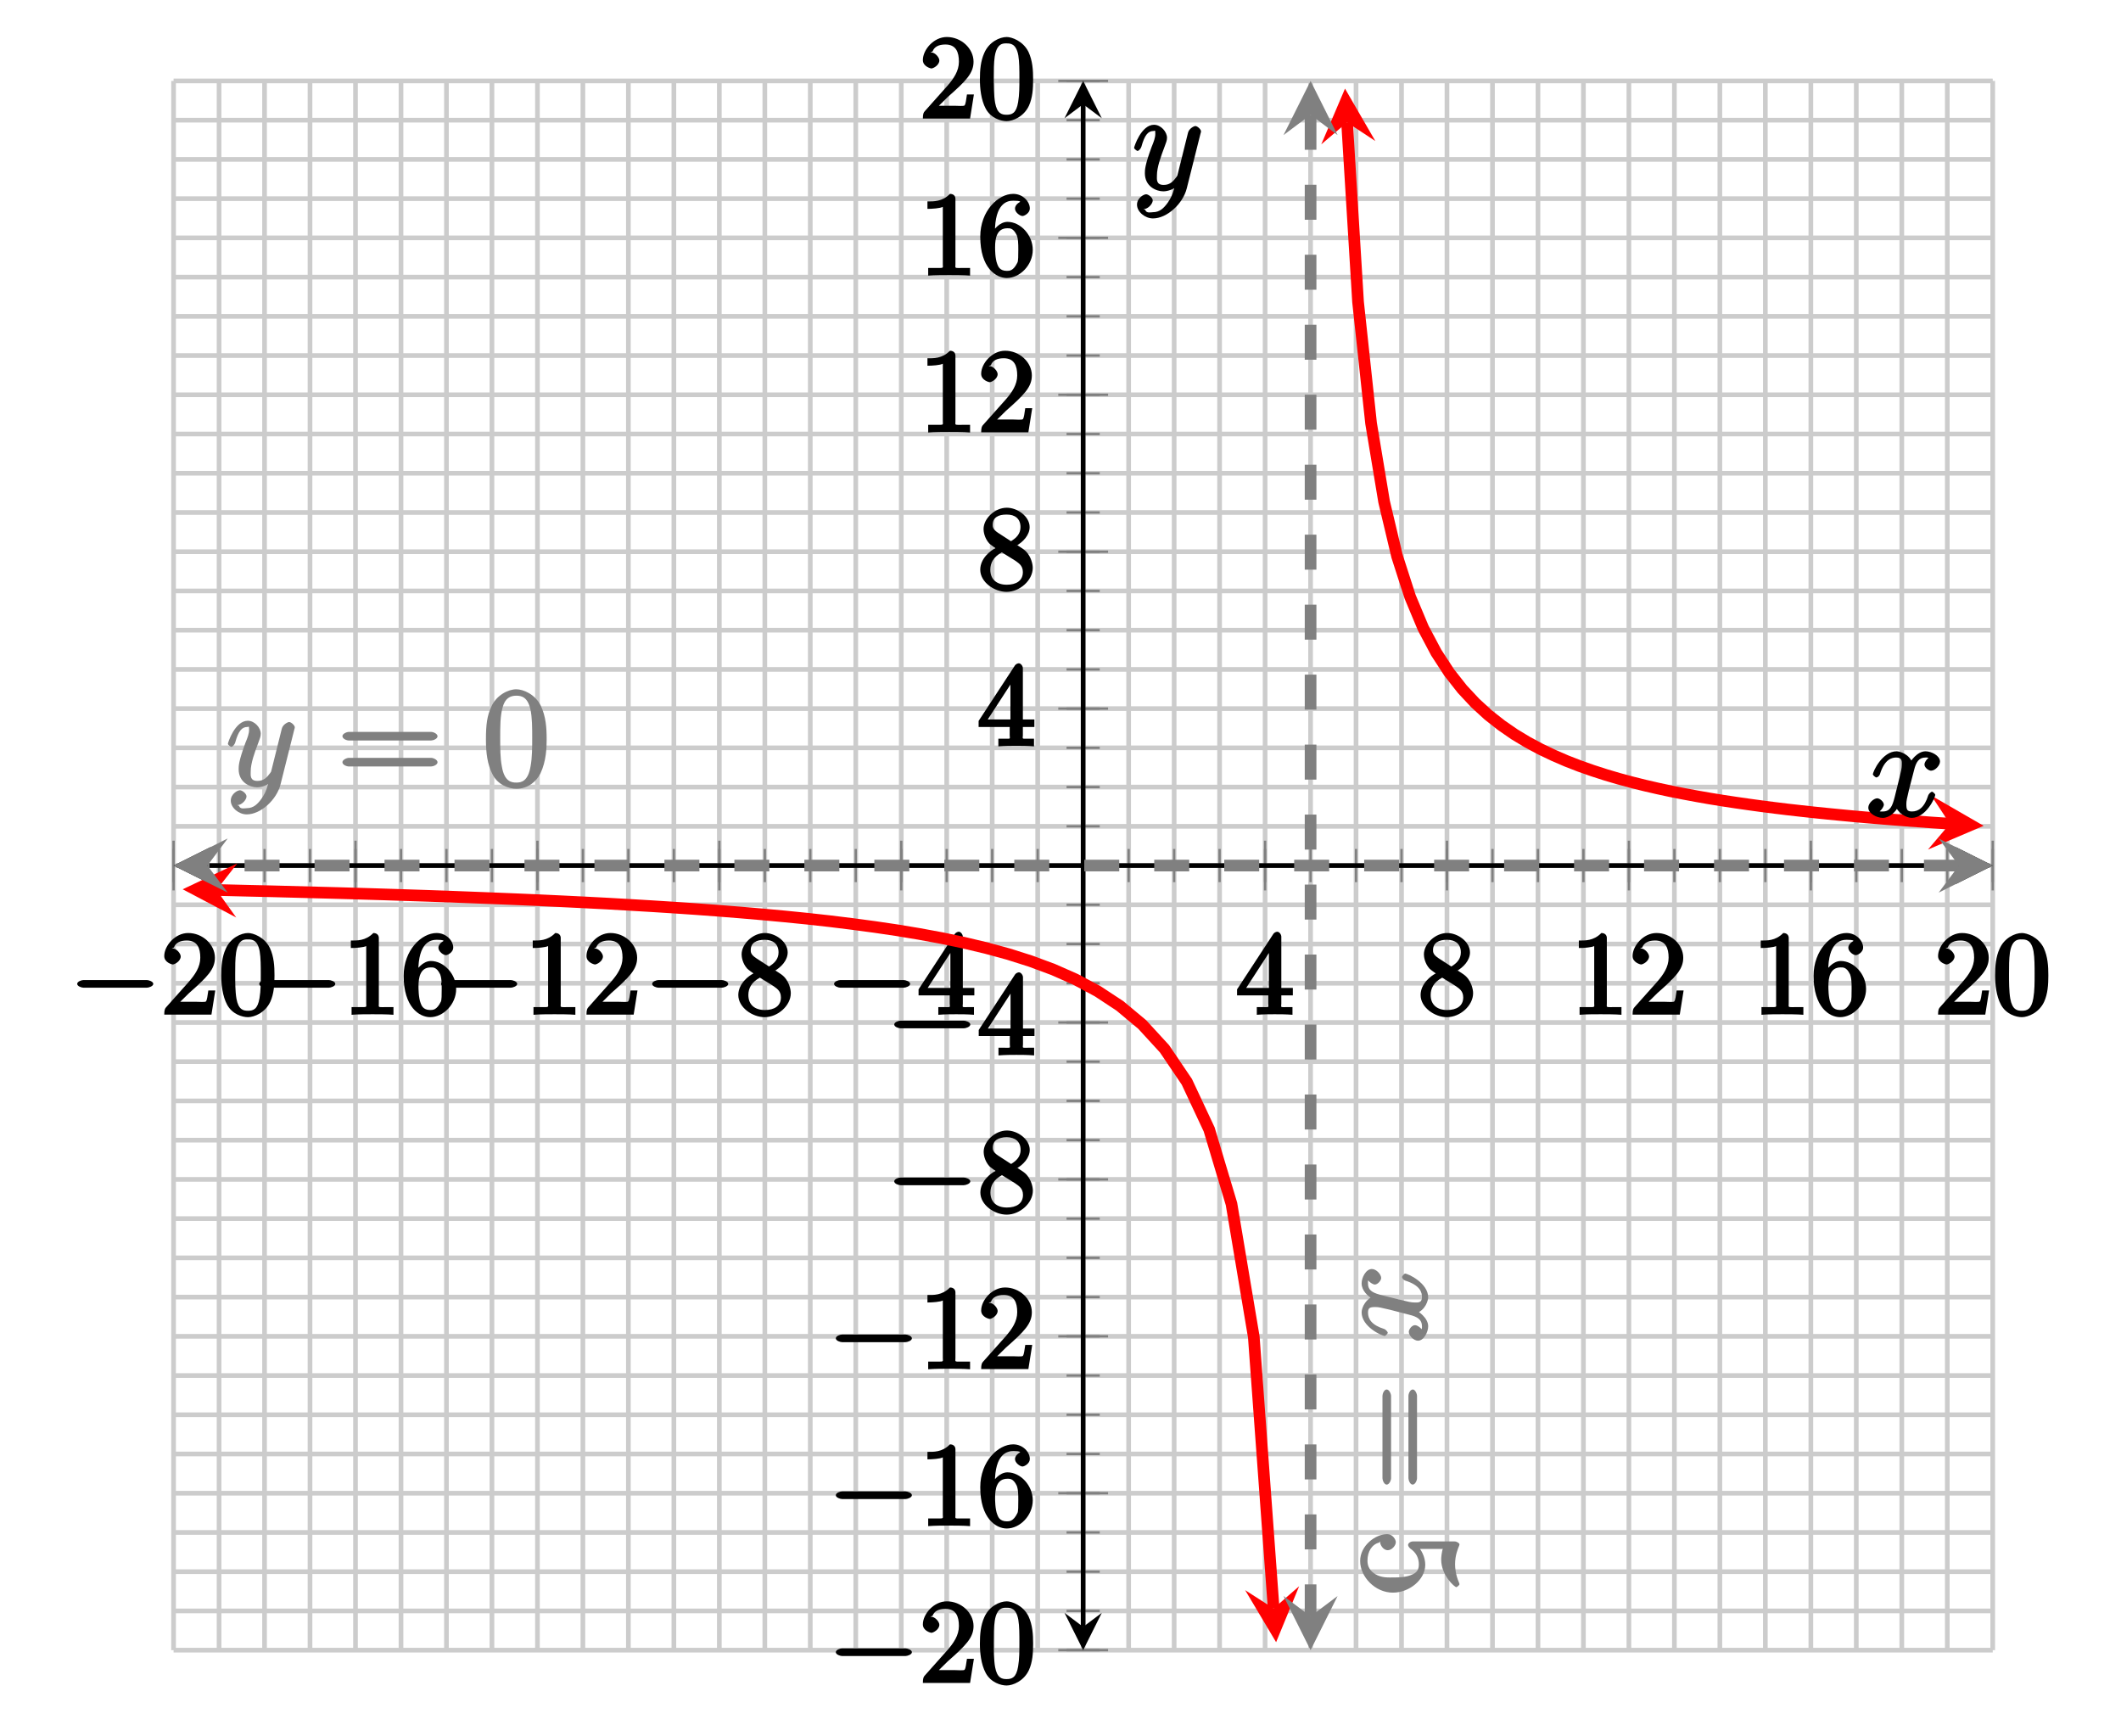 <?xml version="1.0" encoding="UTF-8"?>
<svg xmlns="http://www.w3.org/2000/svg" xmlns:xlink="http://www.w3.org/1999/xlink" width="181.2pt" height="148.3pt" viewBox="0 0 181.2 148.3" version="1.1">
<defs>
<g>
<symbol overflow="visible" id="glyph0-0">
<path style="stroke:none;" d=""/>
</symbol>
<symbol overflow="visible" id="glyph0-1">
<path style="stroke:none;" d="M 6.562 -2.297 C 6.734 -2.297 7.125 -2.422 7.125 -2.625 C 7.125 -2.828 6.734 -2.953 6.562 -2.953 L 1.172 -2.953 C 1 -2.953 0.625 -2.828 0.625 -2.625 C 0.625 -2.422 1 -2.297 1.172 -2.297 Z M 6.562 -2.297 "/>
</symbol>
<symbol overflow="visible" id="glyph1-0">
<path style="stroke:none;" d=""/>
</symbol>
<symbol overflow="visible" id="glyph1-1">
<path style="stroke:none;" d="M 1.391 -0.812 L 2.438 -1.844 C 4 -3.219 4.641 -3.875 4.641 -4.859 C 4.641 -6 3.578 -6.969 2.359 -6.969 C 1.234 -6.969 0.312 -5.875 0.312 -5 C 0.312 -4.438 1 -4.281 1.031 -4.281 C 1.203 -4.281 1.719 -4.562 1.719 -4.969 C 1.719 -5.219 1.359 -5.656 1.016 -5.656 C 0.938 -5.656 0.922 -5.656 1.141 -5.734 C 1.281 -6.125 1.656 -6.328 2.234 -6.328 C 3.141 -6.328 3.391 -5.688 3.391 -4.859 C 3.391 -4.062 2.938 -3.406 2.391 -2.781 L 0.484 -0.641 C 0.375 -0.531 0.312 -0.406 0.312 0 L 4.344 0 L 4.672 -2.062 L 4.078 -2.062 C 4 -1.594 3.984 -1.281 3.875 -1.125 C 3.812 -1.047 3.281 -1.094 3.062 -1.094 L 1.266 -1.094 Z M 1.391 -0.812 "/>
</symbol>
<symbol overflow="visible" id="glyph1-2">
<path style="stroke:none;" d="M 4.75 -3.344 C 4.75 -4.141 4.703 -4.938 4.359 -5.688 C 3.891 -6.641 2.906 -6.969 2.5 -6.969 C 1.891 -6.969 0.984 -6.547 0.578 -5.609 C 0.266 -4.922 0.203 -4.141 0.203 -3.344 C 0.203 -2.609 0.297 -1.594 0.703 -0.844 C 1.141 -0.031 2 0.219 2.484 0.219 C 3.016 0.219 3.953 -0.156 4.391 -1.094 C 4.703 -1.781 4.75 -2.562 4.75 -3.344 Z M 2.484 -0.328 C 2.094 -0.328 1.672 -0.406 1.5 -1.359 C 1.391 -1.969 1.391 -2.875 1.391 -3.469 C 1.391 -4.109 1.391 -4.766 1.469 -5.297 C 1.656 -6.484 2.234 -6.422 2.484 -6.422 C 2.812 -6.422 3.297 -6.406 3.484 -5.406 C 3.578 -4.859 3.578 -4.094 3.578 -3.469 C 3.578 -2.719 3.578 -2.047 3.469 -1.406 C 3.312 -0.453 2.938 -0.328 2.484 -0.328 Z M 2.484 -0.328 "/>
</symbol>
<symbol overflow="visible" id="glyph1-3">
<path style="stroke:none;" d="M 3.094 -6.547 C 3.094 -6.781 2.938 -6.969 2.625 -6.969 C 1.953 -6.281 1.203 -6.328 0.703 -6.328 L 0.703 -5.688 C 1.094 -5.688 1.797 -5.734 2.016 -5.859 L 2.016 -0.953 C 2.016 -0.594 2.156 -0.641 1.266 -0.641 L 0.766 -0.641 L 0.766 0.016 C 1.297 -0.031 2.156 -0.031 2.562 -0.031 C 2.953 -0.031 3.828 -0.031 4.344 0.016 L 4.344 -0.641 L 3.859 -0.641 C 2.953 -0.641 3.094 -0.578 3.094 -0.953 Z M 3.094 -6.547 "/>
</symbol>
<symbol overflow="visible" id="glyph1-4">
<path style="stroke:none;" d="M 1.484 -3.422 L 1.484 -3.672 C 1.484 -6.188 2.547 -6.391 3.062 -6.391 C 3.297 -6.391 3.594 -6.375 3.625 -6.312 C 3.781 -6.312 3.203 -6.156 3.203 -5.703 C 3.203 -5.391 3.625 -5.078 3.844 -5.078 C 4 -5.078 4.469 -5.328 4.469 -5.719 C 4.469 -6.312 3.875 -6.969 3.047 -6.969 C 1.766 -6.969 0.234 -5.516 0.234 -3.312 C 0.234 -0.641 1.578 0.219 2.5 0.219 C 3.609 0.219 4.719 -0.875 4.719 -2.188 C 4.719 -3.453 3.672 -4.578 2.562 -4.578 C 1.891 -4.578 1.328 -3.906 1.141 -3.422 Z M 2.5 -0.391 C 1.875 -0.391 1.75 -0.812 1.688 -0.969 C 1.5 -1.438 1.5 -2.234 1.5 -2.406 C 1.5 -3.188 1.656 -4.031 2.547 -4.031 C 2.719 -4.031 3.047 -4.078 3.344 -3.453 L 3.297 -3.562 C 3.484 -3.203 3.484 -2.688 3.484 -2.203 C 3.484 -1.719 3.484 -1.219 3.406 -1.094 C 3.062 -0.391 2.734 -0.391 2.5 -0.391 Z M 2.5 -0.391 "/>
</symbol>
<symbol overflow="visible" id="glyph1-5">
<path style="stroke:none;" d="M 1.75 -4.828 C 1.281 -5.141 1.297 -5.359 1.297 -5.516 C 1.297 -6.125 1.781 -6.391 2.484 -6.391 C 3.203 -6.391 3.672 -6.031 3.672 -5.312 C 3.672 -4.75 3.328 -4.391 2.859 -4.109 Z M 3.203 -3.656 C 3.922 -4.031 4.453 -4.656 4.453 -5.312 C 4.453 -6.234 3.406 -6.969 2.5 -6.969 C 1.5 -6.969 0.516 -6.062 0.516 -5.141 C 0.516 -4.953 0.578 -4.391 1 -3.922 C 1.109 -3.812 1.469 -3.562 1.531 -3.516 C 1.141 -3.328 0.234 -2.656 0.234 -1.672 C 0.234 -0.609 1.438 0.219 2.484 0.219 C 3.609 0.219 4.719 -0.766 4.719 -1.828 C 4.719 -2.188 4.562 -2.766 4.188 -3.188 C 4 -3.391 3.844 -3.484 3.406 -3.766 Z M 1.953 -3.234 L 3.188 -2.469 C 3.453 -2.266 3.875 -2.078 3.875 -1.469 C 3.875 -0.734 3.312 -0.391 2.5 -0.391 C 1.641 -0.391 1.094 -0.844 1.094 -1.672 C 1.094 -2.25 1.359 -2.766 2.078 -3.156 Z M 1.953 -3.234 "/>
</symbol>
<symbol overflow="visible" id="glyph1-6">
<path style="stroke:none;" d="M 2.75 -1.797 L 2.75 -0.938 C 2.75 -0.578 2.906 -0.641 2.172 -0.641 L 1.781 -0.641 L 1.781 0.016 C 2.375 -0.031 2.891 -0.031 3.312 -0.031 C 3.734 -0.031 4.25 -0.031 4.828 0.016 L 4.828 -0.641 L 4.453 -0.641 C 3.719 -0.641 3.875 -0.578 3.875 -0.938 L 3.875 -1.641 L 4.859 -1.641 L 4.859 -2.281 L 3.875 -2.281 L 3.875 -6.656 C 3.875 -6.844 3.703 -7.078 3.531 -7.078 C 3.453 -7.078 3.297 -7.031 3.203 -6.906 L 0.094 -2.156 L 0.094 -1.641 L 2.75 -1.641 Z M 2.984 -2.281 L 0.875 -2.281 L 3.109 -5.719 L 2.812 -5.828 L 2.812 -2.281 Z M 2.984 -2.281 "/>
</symbol>
<symbol overflow="visible" id="glyph2-0">
<path style="stroke:none;" d=""/>
</symbol>
<symbol overflow="visible" id="glyph2-1">
<path style="stroke:none;" d="M 3.031 1.094 C 2.703 1.547 2.359 1.906 1.766 1.906 C 1.625 1.906 1.203 2.031 1.109 1.703 C 0.906 1.641 0.969 1.641 0.984 1.641 C 1.344 1.641 1.75 1.188 1.75 0.906 C 1.75 0.641 1.359 0.375 1.188 0.375 C 0.984 0.375 0.406 0.688 0.406 1.266 C 0.406 1.875 1.094 2.438 1.766 2.438 C 2.969 2.438 4.328 1.188 4.656 -0.125 L 5.828 -4.797 C 5.844 -4.859 5.875 -4.922 5.875 -5 C 5.875 -5.172 5.562 -5.453 5.391 -5.453 C 5.281 -5.453 4.859 -5.25 4.766 -4.891 L 3.891 -1.375 C 3.828 -1.156 3.875 -1.25 3.781 -1.109 C 3.531 -0.781 3.266 -0.422 2.688 -0.422 C 2.016 -0.422 2.109 -0.922 2.109 -1.25 C 2.109 -1.922 2.438 -2.844 2.766 -3.703 C 2.891 -4.047 2.969 -4.219 2.969 -4.453 C 2.969 -4.953 2.453 -5.562 1.859 -5.562 C 0.766 -5.562 0.156 -3.688 0.156 -3.578 C 0.156 -3.531 0.375 -3.328 0.453 -3.328 C 0.562 -3.328 0.734 -3.531 0.781 -3.688 C 1.062 -4.703 1.359 -5.031 1.828 -5.031 C 1.938 -5.031 1.969 -5.172 1.969 -4.781 C 1.969 -4.469 1.844 -4.125 1.656 -3.672 C 1.078 -2.109 1.078 -1.703 1.078 -1.422 C 1.078 -0.281 2.062 0.125 2.656 0.125 C 3 0.125 3.531 -0.031 3.844 -0.344 L 3.688 -0.516 C 3.516 0.141 3.438 0.5 3.031 1.094 Z M 3.031 1.094 "/>
</symbol>
<symbol overflow="visible" id="glyph2-2">
<path style="stroke:none;" d="M 5.672 -5.172 C 5.281 -5.109 4.969 -4.656 4.969 -4.438 C 4.969 -4.141 5.359 -3.906 5.531 -3.906 C 5.891 -3.906 6.297 -4.359 6.297 -4.688 C 6.297 -5.188 5.562 -5.562 5.062 -5.562 C 4.344 -5.562 3.766 -4.703 3.656 -4.469 L 3.984 -4.469 C 3.703 -5.359 2.812 -5.562 2.594 -5.562 C 1.375 -5.562 0.562 -3.844 0.562 -3.578 C 0.562 -3.531 0.781 -3.328 0.859 -3.328 C 0.953 -3.328 1.094 -3.438 1.156 -3.578 C 1.562 -4.922 2.219 -5.031 2.562 -5.031 C 3.094 -5.031 3.031 -4.672 3.031 -4.391 C 3.031 -4.125 2.969 -3.844 2.828 -3.281 L 2.422 -1.641 C 2.234 -0.922 2.062 -0.422 1.422 -0.422 C 1.359 -0.422 1.172 -0.375 0.922 -0.531 L 0.812 -0.281 C 1.25 -0.359 1.5 -0.859 1.5 -1 C 1.5 -1.25 1.156 -1.547 0.938 -1.547 C 0.641 -1.547 0.172 -1.141 0.172 -0.75 C 0.172 -0.25 0.891 0.125 1.406 0.125 C 1.984 0.125 2.5 -0.375 2.75 -0.859 L 2.469 -0.969 C 2.672 -0.266 3.438 0.125 3.875 0.125 C 5.094 0.125 5.891 -1.594 5.891 -1.859 C 5.891 -1.906 5.688 -2.109 5.625 -2.109 C 5.516 -2.109 5.328 -1.906 5.297 -1.812 C 4.969 -0.75 4.453 -0.422 3.906 -0.422 C 3.484 -0.422 3.422 -0.578 3.422 -1.062 C 3.422 -1.328 3.469 -1.516 3.656 -2.312 L 4.078 -3.938 C 4.25 -4.656 4.5 -5.031 5.062 -5.031 C 5.078 -5.031 5.297 -5.062 5.547 -4.906 Z M 5.672 -5.172 "/>
</symbol>
<symbol overflow="visible" id="glyph3-0">
<path style="stroke:none;" d=""/>
</symbol>
<symbol overflow="visible" id="glyph3-1">
<path style="stroke:none;" d="M 8.062 -3.875 C 8.234 -3.875 8.609 -4.016 8.609 -4.234 C 8.609 -4.453 8.25 -4.609 8.062 -4.609 L 1.031 -4.609 C 0.859 -4.609 0.484 -4.453 0.484 -4.25 C 0.484 -4.016 0.844 -3.875 1.031 -3.875 Z M 8.062 -1.656 C 8.234 -1.656 8.609 -1.797 8.609 -2.016 C 8.609 -2.234 8.25 -2.391 8.062 -2.391 L 1.031 -2.391 C 0.859 -2.391 0.484 -2.234 0.484 -2.016 C 0.484 -1.797 0.844 -1.656 1.031 -1.656 Z M 8.062 -1.656 "/>
</symbol>
<symbol overflow="visible" id="glyph3-2">
<path style="stroke:none;" d="M 5.516 -3.969 C 5.516 -4.953 5.453 -5.922 5.016 -6.844 C 4.531 -7.828 3.516 -8.25 2.922 -8.25 C 2.234 -8.25 1.219 -7.75 0.781 -6.75 C 0.438 -6 0.328 -5.266 0.328 -3.969 C 0.328 -2.812 0.453 -1.828 0.891 -0.984 C 1.344 -0.078 2.297 0.25 2.922 0.25 C 3.953 0.25 4.656 -0.406 4.984 -1.062 C 5.484 -2.109 5.516 -3.281 5.516 -3.969 Z M 2.922 -0.281 C 2.531 -0.281 1.906 -0.344 1.688 -1.656 C 1.547 -2.359 1.547 -3.281 1.547 -4.109 C 1.547 -5.094 1.547 -5.969 1.75 -6.688 C 1.953 -7.484 2.406 -7.703 2.922 -7.703 C 3.375 -7.703 3.891 -7.578 4.125 -6.547 C 4.281 -5.875 4.281 -4.922 4.281 -4.109 C 4.281 -3.312 4.281 -2.406 4.141 -1.672 C 3.922 -0.359 3.328 -0.281 2.922 -0.281 Z M 2.922 -0.281 "/>
</symbol>
<symbol overflow="visible" id="glyph4-0">
<path style="stroke:none;" d=""/>
</symbol>
<symbol overflow="visible" id="glyph4-1">
<path style="stroke:none;" d="M 5.172 5.672 C 5.109 5.281 4.656 4.969 4.438 4.969 C 4.141 4.969 3.906 5.359 3.906 5.531 C 3.906 5.891 4.359 6.297 4.688 6.297 C 5.188 6.297 5.562 5.562 5.562 5.062 C 5.562 4.344 4.703 3.766 4.469 3.656 L 4.469 3.984 C 5.359 3.703 5.562 2.812 5.562 2.594 C 5.562 1.375 3.844 0.562 3.578 0.562 C 3.531 0.562 3.328 0.781 3.328 0.859 C 3.328 0.953 3.438 1.094 3.578 1.156 C 4.922 1.562 5.031 2.219 5.031 2.562 C 5.031 3.094 4.672 3.031 4.391 3.031 C 4.125 3.031 3.844 2.969 3.281 2.828 L 1.641 2.422 C 0.922 2.234 0.422 2.062 0.422 1.422 C 0.422 1.359 0.375 1.172 0.531 0.922 L 0.281 0.812 C 0.359 1.25 0.859 1.5 1 1.5 C 1.25 1.5 1.547 1.156 1.547 0.938 C 1.547 0.641 1.141 0.172 0.75 0.172 C 0.25 0.172 -0.125 0.891 -0.125 1.406 C -0.125 1.984 0.375 2.5 0.859 2.75 L 0.969 2.469 C 0.266 2.672 -0.125 3.438 -0.125 3.875 C -0.125 5.094 1.594 5.891 1.859 5.891 C 1.906 5.891 2.109 5.688 2.109 5.625 C 2.109 5.516 1.906 5.328 1.812 5.297 C 0.75 4.969 0.422 4.453 0.422 3.906 C 0.422 3.484 0.578 3.422 1.062 3.422 C 1.328 3.422 1.516 3.469 2.312 3.656 L 3.938 4.078 C 4.656 4.25 5.031 4.5 5.031 5.062 C 5.031 5.078 5.062 5.297 4.906 5.547 Z M 5.172 5.672 "/>
</symbol>
<symbol overflow="visible" id="glyph5-0">
<path style="stroke:none;" d=""/>
</symbol>
<symbol overflow="visible" id="glyph5-1">
<path style="stroke:none;" d="M 3.875 8.062 C 3.875 8.234 4.016 8.609 4.234 8.609 C 4.453 8.609 4.609 8.25 4.609 8.062 L 4.609 1.031 C 4.609 0.859 4.453 0.484 4.25 0.484 C 4.016 0.484 3.875 0.844 3.875 1.031 Z M 1.656 8.062 C 1.656 8.234 1.797 8.609 2.016 8.609 C 2.234 8.609 2.391 8.25 2.391 8.062 L 2.391 1.031 C 2.391 0.859 2.234 0.484 2.016 0.484 C 1.797 0.484 1.656 0.844 1.656 1.031 Z M 1.656 8.062 "/>
</symbol>
<symbol overflow="visible" id="glyph5-2">
<path style="stroke:none;" d="M 6.844 1.531 C 6.688 2.047 6.672 2.469 6.672 2.594 C 6.672 3.938 7.812 4.953 7.969 4.953 C 8.016 4.953 8.234 4.781 8.234 4.703 C 8.234 4.688 8.234 4.656 8.188 4.547 C 7.906 3.891 7.859 3.312 7.859 3 C 7.859 2.219 8.109 1.656 8.203 1.422 C 8.234 1.344 8.234 1.312 8.234 1.297 C 8.234 1.203 8.016 1.047 7.812 1.047 L 4.266 1.047 C 4.047 1.047 3.844 1.203 3.844 1.344 C 3.844 1.406 3.891 1.531 4.031 1.656 C 4.516 1.984 4.766 2.438 4.766 3.031 C 4.766 3.672 4.328 3.812 4.125 3.906 C 3.656 4.109 3.078 4.125 2.625 4.125 C 2.156 4.125 1.594 4.172 1.047 3.844 C 0.625 3.578 0.375 3.234 0.375 2.703 C 0.375 1.906 0.75 1.297 1.391 1.141 C 1.453 0.984 1.453 1.047 1.453 1.109 C 1.453 1.312 1.703 1.797 2.109 1.797 C 2.453 1.797 2.797 1.406 2.797 1.109 C 2.797 0.891 2.531 0.422 2.062 0.422 C 1.047 0.422 -0.25 1.406 -0.25 2.719 C -0.25 4.078 1.031 5.422 2.547 5.422 C 3.969 5.422 5.312 4.297 5.312 3.047 C 5.312 2.359 4.953 1.719 4.625 1.406 L 4.516 1.688 L 6.797 1.688 Z M 6.844 1.531 "/>
</symbol>
</g>
<clipPath id="clip1">
  <path d="M 14.828 61 L 123 61 L 123 140.961 L 14.828 140.961 Z M 14.828 61 "/>
</clipPath>
<clipPath id="clip2">
  <path d="M 106 135 L 111 135 L 111 140.961 L 106 140.961 Z M 106 135 "/>
</clipPath>
<clipPath id="clip3">
  <path d="M 100 6.914 L 170.242 6.914 L 170.242 85 L 100 85 Z M 100 6.914 "/>
</clipPath>
<clipPath id="clip4">
  <path d="M 165 71 L 170.242 71 L 170.242 77 L 165 77 Z M 165 71 "/>
</clipPath>
<clipPath id="clip5">
  <path d="M 14.828 71 L 20 71 L 20 77 L 14.828 77 Z M 14.828 71 "/>
</clipPath>
<clipPath id="clip6">
  <path d="M 109 6.914 L 115 6.914 L 115 12 L 109 12 Z M 109 6.914 "/>
</clipPath>
<clipPath id="clip7">
  <path d="M 109 136 L 115 136 L 115 140.961 L 109 140.961 Z M 109 136 "/>
</clipPath>
</defs>
<g id="surface1">
<path style="fill:none;stroke-width:0.399;stroke-linecap:butt;stroke-linejoin:miter;stroke:rgb(79.999%,79.999%,79.999%);stroke-opacity:1;stroke-miterlimit:10;" d="M -0.002 -0.001 L -0.002 134.046 M 3.885 -0.001 L 3.885 134.046 M 7.772 -0.001 L 7.772 134.046 M 11.654 -0.001 L 11.654 134.046 M 15.541 -0.001 L 15.541 134.046 M 19.428 -0.001 L 19.428 134.046 M 23.311 -0.001 L 23.311 134.046 M 27.197 -0.001 L 27.197 134.046 M 31.084 -0.001 L 31.084 134.046 M 34.967 -0.001 L 34.967 134.046 M 38.854 -0.001 L 38.854 134.046 M 42.74 -0.001 L 42.74 134.046 M 46.623 -0.001 L 46.623 134.046 M 50.51 -0.001 L 50.51 134.046 M 54.393 -0.001 L 54.393 134.046 M 58.279 -0.001 L 58.279 134.046 M 62.166 -0.001 L 62.166 134.046 M 66.049 -0.001 L 66.049 134.046 M 69.936 -0.001 L 69.936 134.046 M 73.822 -0.001 L 73.822 134.046 M 77.705 -0.001 L 77.705 134.046 M 81.592 -0.001 L 81.592 134.046 M 85.479 -0.001 L 85.479 134.046 M 89.361 -0.001 L 89.361 134.046 M 93.248 -0.001 L 93.248 134.046 M 97.135 -0.001 L 97.135 134.046 M 101.018 -0.001 L 101.018 134.046 M 104.904 -0.001 L 104.904 134.046 M 108.787 -0.001 L 108.787 134.046 M 112.674 -0.001 L 112.674 134.046 M 116.561 -0.001 L 116.561 134.046 M 120.443 -0.001 L 120.443 134.046 M 124.33 -0.001 L 124.33 134.046 M 128.217 -0.001 L 128.217 134.046 M 132.1 -0.001 L 132.1 134.046 M 135.986 -0.001 L 135.986 134.046 M 139.873 -0.001 L 139.873 134.046 M 143.756 -0.001 L 143.756 134.046 M 147.643 -0.001 L 147.643 134.046 M 151.529 -0.001 L 151.529 134.046 M 155.412 -0.001 L 155.412 134.046 " transform="matrix(1,0,0,-1,14.83,140.96)"/>
<path style="fill:none;stroke-width:0.399;stroke-linecap:butt;stroke-linejoin:miter;stroke:rgb(79.999%,79.999%,79.999%);stroke-opacity:1;stroke-miterlimit:10;" d="M -0.002 -0.001 L 155.412 -0.001 M -0.002 3.351 L 155.412 3.351 M -0.002 6.702 L 155.412 6.702 M -0.002 10.054 L 155.412 10.054 M -0.002 13.405 L 155.412 13.405 M -0.002 16.757 L 155.412 16.757 M -0.002 20.108 L 155.412 20.108 M -0.002 23.456 L 155.412 23.456 M -0.002 26.808 L 155.412 26.808 M -0.002 30.159 L 155.412 30.159 M -0.002 33.511 L 155.412 33.511 M -0.002 36.862 L 155.412 36.862 M -0.002 40.214 L 155.412 40.214 M -0.002 43.565 L 155.412 43.565 M -0.002 46.917 L 155.412 46.917 M -0.002 50.269 L 155.412 50.269 M -0.002 53.616 L 155.412 53.616 M -0.002 56.968 L 155.412 56.968 M -0.002 60.319 L 155.412 60.319 M -0.002 63.671 L 155.412 63.671 M -0.002 67.022 L 155.412 67.022 M -0.002 70.374 L 155.412 70.374 M -0.002 73.726 L 155.412 73.726 M -0.002 77.077 L 155.412 77.077 M -0.002 80.429 L 155.412 80.429 M -0.002 83.776 L 155.412 83.776 M -0.002 87.128 L 155.412 87.128 M -0.002 90.48 L 155.412 90.48 M -0.002 93.831 L 155.412 93.831 M -0.002 97.183 L 155.412 97.183 M -0.002 100.534 L 155.412 100.534 M -0.002 103.886 L 155.412 103.886 M -0.002 107.237 L 155.412 107.237 M -0.002 110.589 L 155.412 110.589 M -0.002 113.937 L 155.412 113.937 M -0.002 117.288 L 155.412 117.288 M -0.002 120.64 L 155.412 120.64 M -0.002 123.991 L 155.412 123.991 M -0.002 127.343 L 155.412 127.343 M -0.002 130.694 L 155.412 130.694 M -0.002 134.046 L 155.412 134.046 " transform="matrix(1,0,0,-1,14.83,140.96)"/>
<path style="fill:none;stroke-width:0.199;stroke-linecap:butt;stroke-linejoin:miter;stroke:rgb(50%,50%,50%);stroke-opacity:1;stroke-miterlimit:10;" d="M -0.002 65.605 L -0.002 68.44 M 3.885 65.605 L 3.885 68.44 M 7.772 65.605 L 7.772 68.44 M 11.654 65.605 L 11.654 68.44 M 15.541 65.605 L 15.541 68.44 M 19.428 65.605 L 19.428 68.44 M 23.311 65.605 L 23.311 68.44 M 27.197 65.605 L 27.197 68.44 M 31.084 65.605 L 31.084 68.44 M 34.967 65.605 L 34.967 68.44 M 38.854 65.605 L 38.854 68.44 M 42.74 65.605 L 42.74 68.44 M 46.623 65.605 L 46.623 68.44 M 50.51 65.605 L 50.51 68.44 M 54.393 65.605 L 54.393 68.44 M 58.279 65.605 L 58.279 68.44 M 62.166 65.605 L 62.166 68.44 M 66.049 65.605 L 66.049 68.44 M 69.936 65.605 L 69.936 68.44 M 73.822 65.605 L 73.822 68.44 M 77.705 65.605 L 77.705 68.44 M 81.592 65.605 L 81.592 68.44 M 85.479 65.605 L 85.479 68.44 M 89.361 65.605 L 89.361 68.44 M 93.248 65.605 L 93.248 68.44 M 97.135 65.605 L 97.135 68.44 M 101.018 65.605 L 101.018 68.44 M 104.904 65.605 L 104.904 68.44 M 108.787 65.605 L 108.787 68.44 M 112.674 65.605 L 112.674 68.44 M 116.561 65.605 L 116.561 68.44 M 120.443 65.605 L 120.443 68.44 M 124.33 65.605 L 124.33 68.44 M 128.217 65.605 L 128.217 68.44 M 132.1 65.605 L 132.1 68.44 M 135.986 65.605 L 135.986 68.44 M 139.873 65.605 L 139.873 68.44 M 143.756 65.605 L 143.756 68.44 M 147.643 65.605 L 147.643 68.44 M 151.529 65.605 L 151.529 68.44 M 155.412 65.605 L 155.412 68.44 " transform="matrix(1,0,0,-1,14.83,140.96)"/>
<path style="fill:none;stroke-width:0.199;stroke-linecap:butt;stroke-linejoin:miter;stroke:rgb(50%,50%,50%);stroke-opacity:1;stroke-miterlimit:10;" d="M -0.002 64.897 L -0.002 69.147 M 15.541 64.897 L 15.541 69.147 M 31.084 64.897 L 31.084 69.147 M 46.623 64.897 L 46.623 69.147 M 62.166 64.897 L 62.166 69.147 M 93.248 64.897 L 93.248 69.147 M 108.787 64.897 L 108.787 69.147 M 124.33 64.897 L 124.33 69.147 M 139.873 64.897 L 139.873 69.147 M 155.412 64.897 L 155.412 69.147 " transform="matrix(1,0,0,-1,14.83,140.96)"/>
<path style="fill:none;stroke-width:0.199;stroke-linecap:butt;stroke-linejoin:miter;stroke:rgb(50%,50%,50%);stroke-opacity:1;stroke-miterlimit:10;" d="M 76.287 -0.001 L 79.123 -0.001 M 76.287 3.351 L 79.123 3.351 M 76.287 6.702 L 79.123 6.702 M 76.287 10.054 L 79.123 10.054 M 76.287 13.405 L 79.123 13.405 M 76.287 16.757 L 79.123 16.757 M 76.287 20.108 L 79.123 20.108 M 76.287 23.456 L 79.123 23.456 M 76.287 26.808 L 79.123 26.808 M 76.287 30.159 L 79.123 30.159 M 76.287 33.511 L 79.123 33.511 M 76.287 36.862 L 79.123 36.862 M 76.287 40.214 L 79.123 40.214 M 76.287 43.565 L 79.123 43.565 M 76.287 46.917 L 79.123 46.917 M 76.287 50.269 L 79.123 50.269 M 76.287 53.616 L 79.123 53.616 M 76.287 56.968 L 79.123 56.968 M 76.287 60.319 L 79.123 60.319 M 76.287 63.671 L 79.123 63.671 M 76.287 67.022 L 79.123 67.022 M 76.287 70.374 L 79.123 70.374 M 76.287 73.726 L 79.123 73.726 M 76.287 77.077 L 79.123 77.077 M 76.287 80.429 L 79.123 80.429 M 76.287 83.776 L 79.123 83.776 M 76.287 87.128 L 79.123 87.128 M 76.287 90.48 L 79.123 90.48 M 76.287 93.831 L 79.123 93.831 M 76.287 97.183 L 79.123 97.183 M 76.287 100.534 L 79.123 100.534 M 76.287 103.886 L 79.123 103.886 M 76.287 107.237 L 79.123 107.237 M 76.287 110.589 L 79.123 110.589 M 76.287 113.937 L 79.123 113.937 M 76.287 117.288 L 79.123 117.288 M 76.287 120.64 L 79.123 120.64 M 76.287 123.991 L 79.123 123.991 M 76.287 127.343 L 79.123 127.343 M 76.287 130.694 L 79.123 130.694 M 76.287 134.046 L 79.123 134.046 " transform="matrix(1,0,0,-1,14.83,140.96)"/>
<path style="fill:none;stroke-width:0.199;stroke-linecap:butt;stroke-linejoin:miter;stroke:rgb(50%,50%,50%);stroke-opacity:1;stroke-miterlimit:10;" d="M 75.58 -0.001 L 79.834 -0.001 M 75.58 13.405 L 79.834 13.405 M 75.58 26.808 L 79.834 26.808 M 75.58 40.214 L 79.834 40.214 M 75.58 53.616 L 79.834 53.616 M 75.58 80.429 L 79.834 80.429 M 75.58 93.831 L 79.834 93.831 M 75.58 107.237 L 79.834 107.237 M 75.58 120.64 L 79.834 120.64 M 75.58 134.046 L 79.834 134.046 " transform="matrix(1,0,0,-1,14.83,140.96)"/>
<path style="fill:none;stroke-width:0.399;stroke-linecap:butt;stroke-linejoin:miter;stroke:rgb(0%,0%,0%);stroke-opacity:1;stroke-miterlimit:10;" d="M 1.994 67.022 L 153.42 67.022 " transform="matrix(1,0,0,-1,14.83,140.96)"/>
<path style=" stroke:none;fill-rule:nonzero;fill:rgb(0%,0%,0%);fill-opacity:1;" d="M 14.828 73.938 L 18.02 75.531 L 16.824 73.938 L 18.02 72.344 "/>
<path style=" stroke:none;fill-rule:nonzero;fill:rgb(0%,0%,0%);fill-opacity:1;" d="M 170.242 73.938 L 167.055 72.344 L 168.25 73.938 L 167.055 75.531 "/>
<path style="fill:none;stroke-width:0.399;stroke-linecap:butt;stroke-linejoin:miter;stroke:rgb(0%,0%,0%);stroke-opacity:1;stroke-miterlimit:10;" d="M 77.705 1.991 L 77.705 132.054 " transform="matrix(1,0,0,-1,14.83,140.96)"/>
<path style=" stroke:none;fill-rule:nonzero;fill:rgb(0%,0%,0%);fill-opacity:1;" d="M 92.535 140.961 L 94.129 137.773 L 92.535 138.969 L 90.941 137.773 "/>
<path style=" stroke:none;fill-rule:nonzero;fill:rgb(0%,0%,0%);fill-opacity:1;" d="M 92.535 6.914 L 90.941 10.102 L 92.535 8.906 L 94.129 10.102 "/>
<g style="fill:rgb(0%,0%,0%);fill-opacity:1;">
  <use xlink:href="#glyph0-1" x="5.97" y="86.67"/>
</g>
<g style="fill:rgb(0%,0%,0%);fill-opacity:1;">
  <use xlink:href="#glyph1-1" x="13.72" y="86.67"/>
  <use xlink:href="#glyph1-2" x="18.701" y="86.67"/>
</g>
<g style="fill:rgb(0%,0%,0%);fill-opacity:1;">
  <use xlink:href="#glyph0-1" x="21.52" y="86.67"/>
</g>
<g style="fill:rgb(0%,0%,0%);fill-opacity:1;">
  <use xlink:href="#glyph1-3" x="29.27" y="86.67"/>
  <use xlink:href="#glyph1-4" x="34.252" y="86.67"/>
</g>
<g style="fill:rgb(0%,0%,0%);fill-opacity:1;">
  <use xlink:href="#glyph0-1" x="37.06" y="86.67"/>
</g>
<g style="fill:rgb(0%,0%,0%);fill-opacity:1;">
  <use xlink:href="#glyph1-3" x="44.81" y="86.67"/>
  <use xlink:href="#glyph1-1" x="49.791" y="86.67"/>
</g>
<g style="fill:rgb(0%,0%,0%);fill-opacity:1;">
  <use xlink:href="#glyph0-1" x="55.09" y="86.67"/>
</g>
<g style="fill:rgb(0%,0%,0%);fill-opacity:1;">
  <use xlink:href="#glyph1-5" x="62.84" y="86.67"/>
</g>
<g style="fill:rgb(0%,0%,0%);fill-opacity:1;">
  <use xlink:href="#glyph0-1" x="70.63" y="86.67"/>
</g>
<g style="fill:rgb(0%,0%,0%);fill-opacity:1;">
  <use xlink:href="#glyph1-6" x="78.38" y="86.67"/>
</g>
<g style="fill:rgb(0%,0%,0%);fill-opacity:1;">
  <use xlink:href="#glyph1-6" x="105.59" y="86.67"/>
</g>
<g style="fill:rgb(0%,0%,0%);fill-opacity:1;">
  <use xlink:href="#glyph1-5" x="121.13" y="86.67"/>
</g>
<g style="fill:rgb(0%,0%,0%);fill-opacity:1;">
  <use xlink:href="#glyph1-3" x="134.18" y="86.67"/>
  <use xlink:href="#glyph1-1" x="139.161" y="86.67"/>
</g>
<g style="fill:rgb(0%,0%,0%);fill-opacity:1;">
  <use xlink:href="#glyph1-3" x="149.72" y="86.67"/>
  <use xlink:href="#glyph1-4" x="154.702" y="86.67"/>
</g>
<g style="fill:rgb(0%,0%,0%);fill-opacity:1;">
  <use xlink:href="#glyph1-1" x="165.26" y="86.67"/>
  <use xlink:href="#glyph1-2" x="170.242" y="86.67"/>
</g>
<g style="fill:rgb(0%,0%,0%);fill-opacity:1;">
  <use xlink:href="#glyph0-1" x="70.78" y="143.76"/>
</g>
<g style="fill:rgb(0%,0%,0%);fill-opacity:1;">
  <use xlink:href="#glyph1-1" x="78.53" y="143.76"/>
  <use xlink:href="#glyph1-2" x="83.511" y="143.76"/>
</g>
<g style="fill:rgb(0%,0%,0%);fill-opacity:1;">
  <use xlink:href="#glyph0-1" x="70.78" y="130.35"/>
</g>
<g style="fill:rgb(0%,0%,0%);fill-opacity:1;">
  <use xlink:href="#glyph1-3" x="78.53" y="130.35"/>
  <use xlink:href="#glyph1-4" x="83.511" y="130.35"/>
</g>
<g style="fill:rgb(0%,0%,0%);fill-opacity:1;">
  <use xlink:href="#glyph0-1" x="70.78" y="116.95"/>
</g>
<g style="fill:rgb(0%,0%,0%);fill-opacity:1;">
  <use xlink:href="#glyph1-3" x="78.53" y="116.95"/>
  <use xlink:href="#glyph1-1" x="83.511" y="116.95"/>
</g>
<g style="fill:rgb(0%,0%,0%);fill-opacity:1;">
  <use xlink:href="#glyph0-1" x="75.77" y="103.54"/>
</g>
<g style="fill:rgb(0%,0%,0%);fill-opacity:1;">
  <use xlink:href="#glyph1-5" x="83.52" y="103.54"/>
</g>
<g style="fill:rgb(0%,0%,0%);fill-opacity:1;">
  <use xlink:href="#glyph0-1" x="75.77" y="90.14"/>
</g>
<g style="fill:rgb(0%,0%,0%);fill-opacity:1;">
  <use xlink:href="#glyph1-6" x="83.52" y="90.14"/>
</g>
<g style="fill:rgb(0%,0%,0%);fill-opacity:1;">
  <use xlink:href="#glyph1-6" x="83.51" y="63.74"/>
</g>
<g style="fill:rgb(0%,0%,0%);fill-opacity:1;">
  <use xlink:href="#glyph1-5" x="83.51" y="50.34"/>
</g>
<g style="fill:rgb(0%,0%,0%);fill-opacity:1;">
  <use xlink:href="#glyph1-3" x="78.53" y="36.93"/>
  <use xlink:href="#glyph1-1" x="83.511" y="36.93"/>
</g>
<g style="fill:rgb(0%,0%,0%);fill-opacity:1;">
  <use xlink:href="#glyph1-3" x="78.53" y="23.53"/>
  <use xlink:href="#glyph1-4" x="83.511" y="23.53"/>
</g>
<g style="fill:rgb(0%,0%,0%);fill-opacity:1;">
  <use xlink:href="#glyph1-1" x="78.53" y="10.13"/>
  <use xlink:href="#glyph1-2" x="83.511" y="10.13"/>
</g>
<g clip-path="url(#clip1)" clip-rule="nonzero">
<path style="fill:none;stroke-width:0.996;stroke-linecap:butt;stroke-linejoin:miter;stroke:rgb(100%,0%,0%);stroke-opacity:1;stroke-miterlimit:10;" d="M 3.666 64.933 L 2.682 64.956 L 4.588 64.913 L 6.494 64.866 L 8.404 64.823 L 14.123 64.671 L 16.029 64.616 L 17.936 64.558 L 21.748 64.433 L 23.654 64.366 L 27.467 64.218 L 29.373 64.14 L 31.279 64.058 L 33.186 63.968 L 35.092 63.874 L 36.998 63.776 L 38.904 63.667 L 40.811 63.554 L 42.717 63.433 L 44.623 63.304 L 46.529 63.163 L 48.436 63.011 L 50.342 62.847 L 52.248 62.671 L 54.154 62.48 L 56.061 62.269 L 57.967 62.034 L 59.873 61.78 L 61.779 61.499 L 63.686 61.183 L 65.592 60.831 L 67.498 60.433 L 69.404 59.98 L 71.315 59.46 L 73.221 58.855 L 75.127 58.148 L 77.033 57.308 L 78.94 56.288 L 80.846 55.034 L 82.752 53.444 L 84.658 51.366 L 86.565 48.546 L 88.471 44.48 L 90.377 38.116 L 92.283 26.757 L 93.979 3.562 " transform="matrix(1,0,0,-1,14.83,140.96)"/>
</g>
<path style=" stroke:none;fill-rule:nonzero;fill:rgb(100%,0%,0%);fill-opacity:1;" d="M 15.605 75.965 L 20.18 78.375 L 18.496 76.027 L 20.277 73.754 "/>
<g clip-path="url(#clip2)" clip-rule="nonzero">
<path style=" stroke:none;fill-rule:nonzero;fill:rgb(100%,0%,0%);fill-opacity:1;" d="M 109.02 140.281 L 110.988 135.5 L 108.809 137.398 L 106.375 135.836 "/>
</g>
<g clip-path="url(#clip3)" clip-rule="nonzero">
<path style="fill:none;stroke-width:0.996;stroke-linecap:butt;stroke-linejoin:miter;stroke:rgb(100%,0%,0%);stroke-opacity:1;stroke-miterlimit:10;" d="M 100.252 130.503 L 101.19 115.171 L 102.303 104.8 L 103.416 98.105 L 104.529 93.429 L 105.643 89.972 L 106.756 87.315 L 107.869 85.214 L 108.983 83.503 L 110.096 82.089 L 111.209 80.897 L 112.322 79.878 L 113.436 79.003 L 114.549 78.233 L 115.662 77.562 L 116.779 76.964 L 117.893 76.433 L 119.006 75.952 L 120.119 75.519 L 121.233 75.128 L 122.346 74.769 L 123.459 74.44 L 124.572 74.14 L 125.686 73.862 L 126.799 73.605 L 127.912 73.366 L 129.025 73.147 L 130.139 72.94 L 131.252 72.745 L 132.365 72.565 L 133.479 72.397 L 134.592 72.237 L 135.705 72.085 L 136.818 71.944 L 137.932 71.808 L 139.045 71.683 L 140.158 71.562 L 141.275 71.448 L 142.389 71.339 L 143.502 71.233 L 144.615 71.136 L 145.729 71.042 L 146.842 70.952 L 147.955 70.866 L 150.182 70.702 L 151.295 70.628 L 153.522 70.487 L 151.752 70.593 " transform="matrix(1,0,0,-1,14.83,140.96)"/>
</g>
<path style=" stroke:none;fill-rule:nonzero;fill:rgb(100%,0%,0%);fill-opacity:1;" d="M 114.906 7.57 L 112.879 12.328 L 115.082 10.457 L 117.496 12.047 "/>
<path style=" stroke:none;fill-rule:nonzero;fill:rgb(100%,0%,0%);fill-opacity:1;" d="M 169.465 70.543 L 164.988 67.957 L 166.582 70.367 L 164.711 72.57 "/>
<path style="fill:none;stroke-width:0.996;stroke-linecap:butt;stroke-linejoin:miter;stroke:rgb(50%,50%,50%);stroke-opacity:1;stroke-dasharray:2.989,2.989;stroke-miterlimit:10;" d="M 152.525 67.022 L 2.889 67.022 " transform="matrix(1,0,0,-1,14.83,140.96)"/>
<g clip-path="url(#clip4)" clip-rule="nonzero">
<path style=" stroke:none;fill-rule:nonzero;fill:rgb(50%,50%,50%);fill-opacity:1;" d="M 170.242 73.938 L 165.621 71.625 L 167.355 73.938 L 165.621 76.25 "/>
</g>
<g clip-path="url(#clip5)" clip-rule="nonzero">
<path style=" stroke:none;fill-rule:nonzero;fill:rgb(50%,50%,50%);fill-opacity:1;" d="M 14.828 73.938 L 19.453 76.25 L 17.719 73.938 L 19.453 71.625 "/>
</g>
<g style="fill:rgb(50%,50%,50%);fill-opacity:1;">
  <use xlink:href="#glyph2-1" x="19.31" y="67.13"/>
</g>
<g style="fill:rgb(50%,50%,50%);fill-opacity:1;">
  <use xlink:href="#glyph3-1" x="28.77" y="67.13"/>
</g>
<g style="fill:rgb(50%,50%,50%);fill-opacity:1;">
  <use xlink:href="#glyph3-2" x="41.186" y="67.13"/>
</g>
<path style="fill:none;stroke-width:0.996;stroke-linecap:butt;stroke-linejoin:miter;stroke:rgb(50%,50%,50%);stroke-opacity:1;stroke-dasharray:2.989,2.989;stroke-miterlimit:10;" d="M 97.135 131.155 L 97.135 2.89 " transform="matrix(1,0,0,-1,14.83,140.96)"/>
<g clip-path="url(#clip6)" clip-rule="nonzero">
<path style=" stroke:none;fill-rule:nonzero;fill:rgb(50%,50%,50%);fill-opacity:1;" d="M 111.965 6.914 L 109.652 11.539 L 111.965 9.805 L 114.273 11.539 "/>
</g>
<g clip-path="url(#clip7)" clip-rule="nonzero">
<path style=" stroke:none;fill-rule:nonzero;fill:rgb(50%,50%,50%);fill-opacity:1;" d="M 111.965 140.961 L 114.273 136.336 L 111.965 138.07 L 109.652 136.336 "/>
</g>
<g style="fill:rgb(50%,50%,50%);fill-opacity:1;">
  <use xlink:href="#glyph4-1" x="116.45" y="108.23"/>
</g>
<g style="fill:rgb(50%,50%,50%);fill-opacity:1;">
  <use xlink:href="#glyph5-1" x="116.45" y="118.21"/>
</g>
<g style="fill:rgb(50%,50%,50%);fill-opacity:1;">
  <use xlink:href="#glyph5-2" x="116.45" y="130.626"/>
</g>
<g style="fill:rgb(0%,0%,0%);fill-opacity:1;">
  <use xlink:href="#glyph2-2" x="159.44" y="69.74"/>
</g>
<g style="fill:rgb(0%,0%,0%);fill-opacity:1;">
  <use xlink:href="#glyph2-1" x="96.73" y="16.22"/>
</g>
</g>
</svg>
